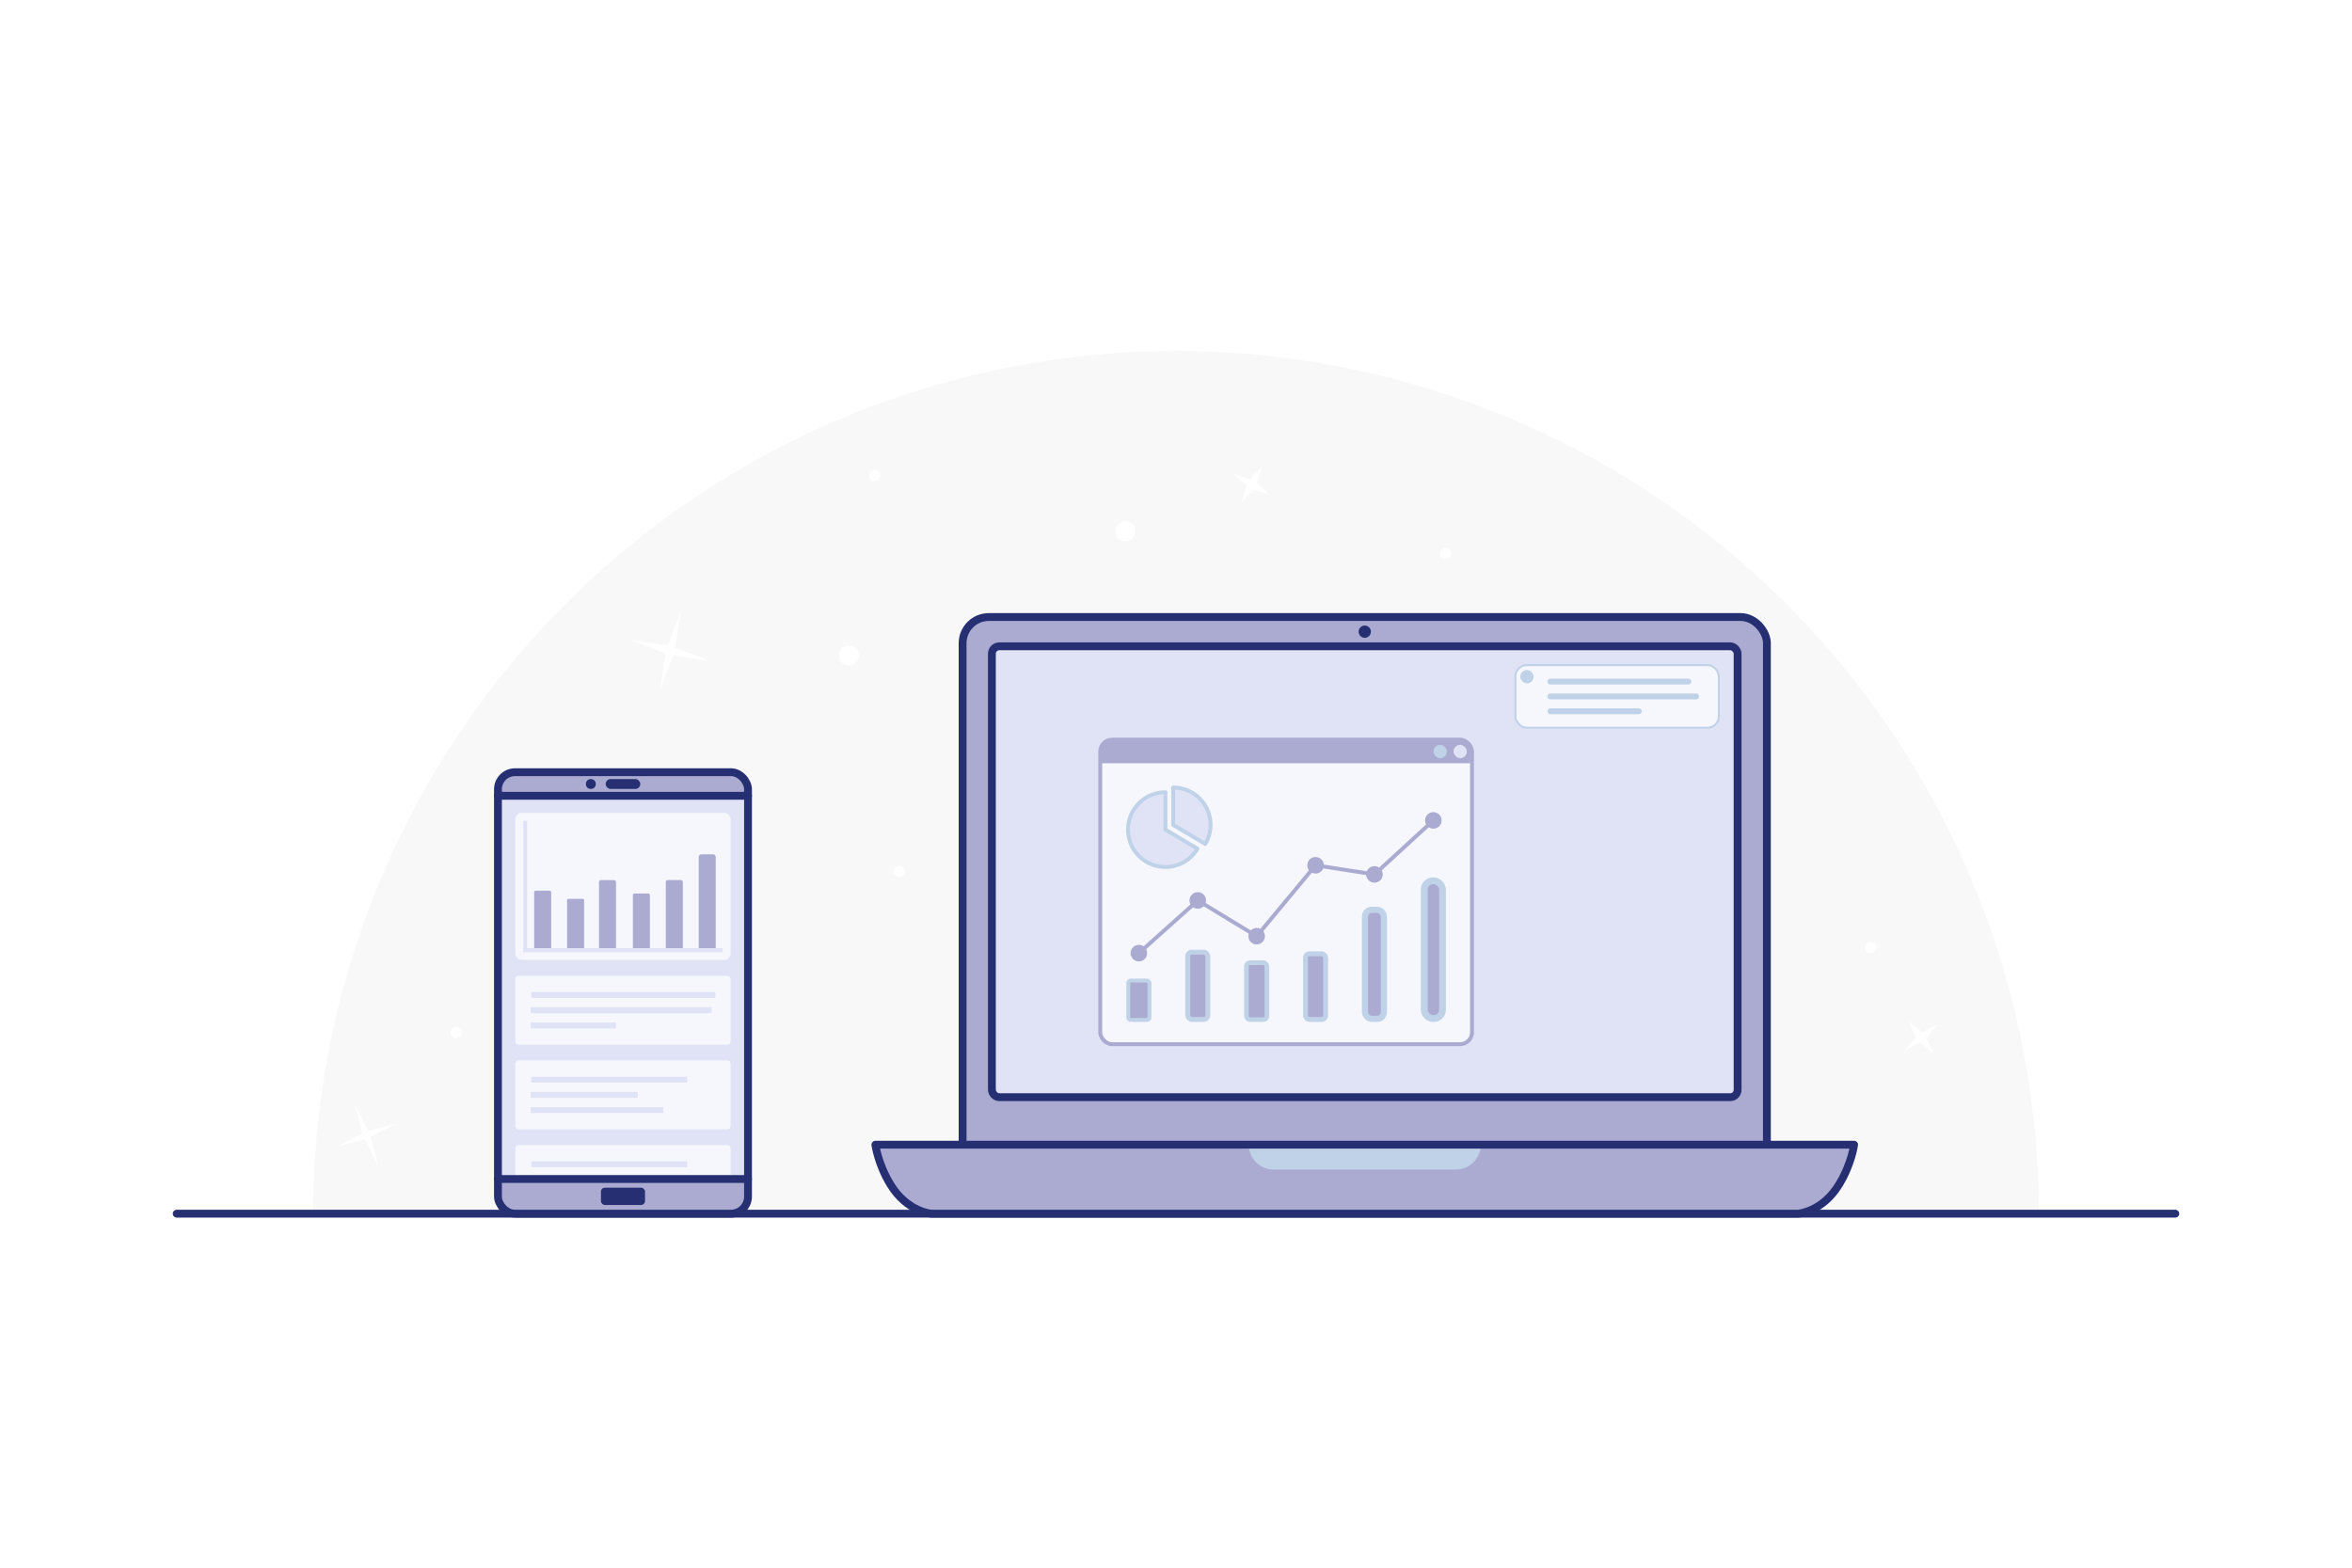 <svg xmlns="http://www.w3.org/2000/svg" width="1200" height="800">
  <path style="isolation:auto;mix-blend-mode:normal;solid-color:#000;solid-opacity:1" color="#000" overflow="visible"
    fill="#fff" fill-rule="evenodd" d="M0 0h1200v800.469H0z" />
  <path style="isolation:auto;mix-blend-mode:normal;solid-color:#000;solid-opacity:1"
    d="M600 179.129a440.212 440.212 0 00-440.213 440.21h880.426A440.212 440.212 0 00600 179.13z" color="#000"
    overflow="visible" fill-opacity=".028" fill-rule="evenodd" />
  <g transform="translate(0 100)" color="#000" fill="#fff" fill-rule="evenodd">
    <circle style="isolation:auto;mix-blend-mode:normal;solid-color:#000;solid-opacity:1" cx="433.116" cy="234.511"
      r="5.139" overflow="visible" />
    <circle style="isolation:auto;mix-blend-mode:normal;solid-color:#000;solid-opacity:1" cx="574.144" cy="171.134"
      r="5.139" overflow="visible" />
    <circle style="isolation:auto;mix-blend-mode:normal;solid-color:#000;solid-opacity:1" cx="954.405" cy="383.532"
      r="2.855" overflow="visible" />
    <circle style="isolation:auto;mix-blend-mode:normal;solid-color:#000;solid-opacity:1" cx="737.439" cy="182.554"
      r="2.855" overflow="visible" />
    <circle style="isolation:auto;mix-blend-mode:normal;solid-color:#000;solid-opacity:1" cx="446.248" cy="142.586"
      r="2.855" overflow="visible" />
    <circle style="isolation:auto;mix-blend-mode:normal;solid-color:#000;solid-opacity:1" cx="232.708" cy="426.926"
      r="2.855" overflow="visible" />
    <circle style="isolation:auto;mix-blend-mode:normal;solid-color:#000;solid-opacity:1" cx="948.695" cy="188.263"
      r="2.855" overflow="visible" />
    <circle style="isolation:auto;mix-blend-mode:normal;solid-color:#000;solid-opacity:1" cx="458.809" cy="344.707"
      r="2.855" overflow="visible" />
    <circle style="isolation:auto;mix-blend-mode:normal;solid-color:#000;solid-opacity:1" cx="319.637" cy="155.708"
      r="2.855" overflow="visible" />
    <path style="isolation:auto;mix-blend-mode:normal;solid-color:#000;solid-opacity:1"
      d="M347.488 211.523l-2.932 18.996 17.954 6.864-18.996-2.933-6.864 17.955 2.933-18.997-17.955-6.863 18.997 2.932zM983.991 234.16l-2.484 14.06 11.503 8.455-14.06-2.484-8.455 11.504 2.485-14.06-11.504-8.456 14.06 2.485zM643.94 137.909l-2.638 8.524 6.605 5.999-8.524-2.638-5.999 6.605 2.639-8.524-6.606-6 8.524 2.64zM202.647 473.23l-13.535 6.9 3.897 14.682-6.899-13.534-14.683 3.896 13.535-6.898-3.897-14.683 6.899 13.534zM988.575 422.848l-5.789 6.882 3.98 8.064-6.882-5.788-8.064 3.98 5.788-6.882-3.98-8.065 6.882 5.789z"
      overflow="visible" />
  </g>
  <g transform="translate(0 -252.362)" color="#000">
    <path style="isolation:auto;mix-blend-mode:normal;solid-color:#000;solid-opacity:1" d="M90.15 871.703h1019.7"
      overflow="visible" fill="#f6f7fc" fill-rule="evenodd" stroke="#252f71" stroke-width="4" stroke-linecap="round"
      stroke-linejoin="round" />
    <rect style="isolation:auto;mix-blend-mode:normal;solid-color:#000;solid-opacity:1" width="127.579" height="225.282"
      x="254.062" y="646.42" ry="8.713" overflow="visible" fill="#ababd2" fill-rule="evenodd" />
    <rect style="isolation:auto;mix-blend-mode:normal;solid-color:#000;solid-opacity:1" width="410.359" height="287.517"
      x="491.12" y="567.238" ry="13.364" overflow="visible" fill="#ababd2" fill-rule="evenodd" stroke="#252f71"
      stroke-width="4" />
    <path style="isolation:auto;mix-blend-mode:normal;solid-color:#000;solid-opacity:1"
      d="M446.631 836.511s1.231 9.694 7.637 20.252c8.546 14.087 20.916 14.94 20.916 14.94h442.23s12.37-.853 20.916-14.94c6.406-10.558 7.637-20.252 7.637-20.252H446.63z"
      overflow="visible" fill="#ababd2" fill-rule="evenodd" />
    <path style="isolation:auto;mix-blend-mode:normal;solid-color:#000;solid-opacity:1"
      d="M637.139 836.511a12.65 12.65 0 0012.678 12.678h92.964a12.65 12.65 0 0012.678-12.678H637.14z" overflow="visible"
      fill="#c0d2e8" fill-rule="evenodd" />
    <path style="isolation:auto;mix-blend-mode:normal;solid-color:#000;solid-opacity:1"
      d="M446.631 836.511s1.231 9.694 7.637 20.252c8.546 14.087 20.916 14.94 20.916 14.94h442.23s12.37-.853 20.916-14.94c6.406-10.558 7.637-20.252 7.637-20.252H446.63z"
      overflow="visible" fill="none" stroke="#252f71" stroke-width="4" stroke-linecap="round" stroke-linejoin="round" />
    <rect style="isolation:auto;mix-blend-mode:normal;solid-color:#000;solid-opacity:1" width="380.47" height="230.084"
      x="506.064" y="582.182" ry="3.756" overflow="visible" fill="#e0e3f6" fill-rule="evenodd" stroke="#252f71"
      stroke-width="4" />
    <rect style="isolation:auto;mix-blend-mode:normal;solid-color:#000;solid-opacity:1" width="189.689" height="155.413"
      x="561.336" y="629.813" ry="6.104" overflow="visible" fill="#f6f7fc" fill-rule="evenodd" />
    <path style="isolation:auto;mix-blend-mode:normal;solid-color:#000;solid-opacity:1"
      d="M567.44 629.814a6.09 6.09 0 00-6.104 6.104v5.959h189.69v-5.96a6.092 6.092 0 00-6.106-6.103H567.44z"
      overflow="visible" fill="#ababd2" fill-rule="evenodd" />
    <rect style="isolation:auto;mix-blend-mode:normal;solid-color:#000;solid-opacity:1" width="6.808" height="6.808"
      x="741.59" y="632.441" ry="3.404" overflow="visible" fill="#e0e3f6" fill-rule="evenodd" />
    <rect style="isolation:auto;mix-blend-mode:normal;solid-color:#000;solid-opacity:1" width="6.808" height="6.808"
      x="731.378" y="632.441" ry="3.404" overflow="visible" fill="#c0d2e8" fill-rule="evenodd" />
    <rect style="isolation:auto;mix-blend-mode:normal;solid-color:#000;solid-opacity:1" width="189.689" height="155.413"
      x="561.336" y="629.813" ry="6.104" overflow="visible" fill="none" stroke="#ababd2" stroke-width="2" />
    <path style="isolation:auto;mix-blend-mode:normal;solid-color:#000;solid-opacity:1"
      d="M581.056 738.75l30.05-26.892 30.05 18.26 30.05-36.189 30.049 4.648 30.05-27.556" overflow="visible" fill="none"
      stroke="#ababd2" stroke-width="2" stroke-linecap="round" stroke-linejoin="round" />
    <circle style="isolation:auto;mix-blend-mode:normal;solid-color:#000;solid-opacity:1" cx="611.106" cy="711.858"
      r="4.226" overflow="visible" fill="#ababd2" fill-rule="evenodd" />
    <circle style="isolation:auto;mix-blend-mode:normal;solid-color:#000;solid-opacity:1" cx="641.155" cy="730.118"
      r="4.226" overflow="visible" fill="#ababd2" fill-rule="evenodd" />
    <circle style="isolation:auto;mix-blend-mode:normal;solid-color:#000;solid-opacity:1" cx="671.205" cy="693.929"
      r="4.226" overflow="visible" fill="#ababd2" fill-rule="evenodd" />
    <circle style="isolation:auto;mix-blend-mode:normal;solid-color:#000;solid-opacity:1" cx="581.056" cy="738.75"
      r="4.226" overflow="visible" fill="#ababd2" fill-rule="evenodd" />
    <circle style="isolation:auto;mix-blend-mode:normal;solid-color:#000;solid-opacity:1" cx="701.255" cy="698.577"
      r="4.226" overflow="visible" fill="#ababd2" fill-rule="evenodd" />
    <circle style="isolation:auto;mix-blend-mode:normal;solid-color:#000;solid-opacity:1" cx="731.304" cy="671.021"
      r="4.226" overflow="visible" fill="#ababd2" fill-rule="evenodd" />
    <rect style="isolation:auto;mix-blend-mode:normal;solid-color:#000;solid-opacity:1" width="10.79" height="20.086"
      x="575.661" y="752.762" ry="1.245" overflow="visible" fill="#ababd2" fill-rule="evenodd" stroke="#c0d2e8"
      stroke-width="2" />
    <rect style="isolation:auto;mix-blend-mode:normal;solid-color:#000;solid-opacity:1" width="10.243" height="34.314"
      x="605.984" y="738.261" ry="2.127" overflow="visible" fill="#ababd2" fill-rule="evenodd" stroke="#c0d2e8"
      stroke-width="2.547" />
    <rect style="isolation:auto;mix-blend-mode:normal;solid-color:#000;solid-opacity:1" width="10.427" height="29.019"
      x="635.942" y="743.648" ry="1.799" overflow="visible" fill="#ababd2" fill-rule="evenodd" stroke="#c0d2e8"
      stroke-width="2.363" />
    <rect style="isolation:auto;mix-blend-mode:normal;solid-color:#000;solid-opacity:1" width="10.27" height="33.51"
      x="666.07" y="739.078" ry="2.077" overflow="visible" fill="#ababd2" fill-rule="evenodd" stroke="#c0d2e8"
      stroke-width="2.52" />
    <rect style="isolation:auto;mix-blend-mode:normal;solid-color:#000;solid-opacity:1" width="9.644" height="55.626"
      x="696.433" y="716.649" ry="3.448" overflow="visible" fill="#ababd2" fill-rule="evenodd" stroke="#c0d2e8"
      stroke-width="3.146" />
    <rect style="isolation:auto;mix-blend-mode:normal;solid-color:#000;solid-opacity:1" width="9.315" height="70.238"
      x="726.647" y="701.873" ry="4.354" overflow="visible" fill="#ababd2" fill-rule="evenodd" stroke="#c0d2e8"
      stroke-width="3.475" />
    <path style="isolation:auto;mix-blend-mode:normal;solid-color:#000;solid-opacity:1"
      d="M594.59 656.672c-10.523.001-19.053 8.533-19.053 19.058 0 10.524 8.53 19.056 19.053 19.057a19.055 19.055 0 0016.36-9.328l-16.36-9.73zm16.36 28.787z"
      overflow="visible" fill="#e0e3f6" fill-rule="evenodd" stroke="#c0d2e8" stroke-width="2" stroke-linecap="round"
      stroke-linejoin="round" />
    <path style="isolation:auto;mix-blend-mode:normal;solid-color:#000;solid-opacity:1"
      d="M598.576 654.246v19.058l16.359 9.73a19.055 19.057 0 002.696-9.73 19.055 19.057 0 00-19.055-19.058z"
      overflow="visible" fill="#e0e3f6" fill-rule="evenodd" stroke="#c0d2e8" stroke-width="2" stroke-linecap="round"
      stroke-linejoin="round" />
    <rect style="isolation:auto;mix-blend-mode:normal;solid-color:#000;solid-opacity:1" width="103.765" height="31.928"
      x="773.169" y="591.782" ry="5.752" overflow="visible" fill="#f6f7fc" fill-rule="evenodd" stroke="#c0d2e8" />
    <rect style="isolation:auto;mix-blend-mode:normal;solid-color:#000;solid-opacity:1" width="6.808" height="6.808"
      x="775.649" y="594.262" ry="3.404" overflow="visible" fill="#c0d2e8" fill-rule="evenodd" />
    <path style="isolation:auto;mix-blend-mode:normal;solid-color:#000;solid-opacity:1"
      d="M791.018 607.746h74.348M791.018 600.156h70.426M791.018 615.335h45.105" overflow="visible" fill="#f6f7fc"
      fill-rule="evenodd" stroke="#c0d2e8" stroke-width="3" stroke-linecap="round" stroke-linejoin="round" />
    <rect style="isolation:auto;mix-blend-mode:normal;solid-color:#000;solid-opacity:1" width="127.579" height="195.544"
      x="254.062" y="658.463" ry="0" overflow="visible" fill="#e0e3f6" fill-rule="evenodd" />
    <path style="isolation:auto;mix-blend-mode:normal;solid-color:#000;solid-opacity:1" d="M254.062 658.463H381.64"
      overflow="visible" fill="#e0e3f6" fill-rule="evenodd" stroke="#252f71" stroke-width="4" stroke-linecap="round"
      stroke-linejoin="round" />
    <rect style="isolation:auto;mix-blend-mode:normal;solid-color:#000;solid-opacity:1" width="17.663" height="5.047"
      x="309.02" y="649.918" ry="2.523" overflow="visible" fill="#252f71" fill-rule="evenodd" />
    <circle style="isolation:auto;mix-blend-mode:normal;solid-color:#000;solid-opacity:1" cx="301.45" cy="652.442"
      r="2.523" overflow="visible" fill="#252f71" fill-rule="evenodd" />
    <rect style="isolation:auto;mix-blend-mode:normal;solid-color:#000;solid-opacity:1" width="22.485" height="8.813"
      x="306.609" y="858.449" ry="1.979" overflow="visible" fill="#252f71" fill-rule="evenodd" />
    <rect style="isolation:auto;mix-blend-mode:normal;solid-color:#000;solid-opacity:1" width="127.579" height="225.282"
      x="254.062" y="646.42" ry="8.713" overflow="visible" fill="none" stroke="#252f71" stroke-width="4" />
    <circle style="isolation:auto;mix-blend-mode:normal;solid-color:#000;solid-opacity:1" cx="696.299" cy="574.71"
      r="3.134" overflow="visible" fill="#252f71" fill-rule="evenodd" />
    <rect style="isolation:auto;mix-blend-mode:normal;solid-color:#000;solid-opacity:1" width="109.815" height="75.094"
      x="262.944" y="667.145" ry="3.23" overflow="visible" fill="#f6f7fc" fill-rule="evenodd" />
    <rect style="isolation:auto;mix-blend-mode:normal;solid-color:#000;solid-opacity:1" width="109.815" height="35.125"
      x="262.944" y="750.313" ry="1.511" overflow="visible" fill="#f6f7fc" fill-rule="evenodd" />
    <rect style="isolation:auto;mix-blend-mode:normal;solid-color:#000;solid-opacity:1" width="109.815" height="35.125"
      x="262.944" y="793.513" ry="1.511" overflow="visible" fill="#f6f7fc" fill-rule="evenodd" />
    <rect style="isolation:auto;mix-blend-mode:normal;solid-color:#000;solid-opacity:1" width="2" height="67.019"
      x="266.981" y="671.182" ry="0" overflow="visible" fill="#e0e3f6" fill-rule="evenodd" />
    <g transform="translate(127.066 -29.126)" fill="#ababd2" fill-rule="evenodd">
      <rect ry=".7" y="740.164" x="162.253" height="26.163" width="8.694"
        style="isolation:auto;mix-blend-mode:normal;solid-color:#000;solid-opacity:1" overflow="visible" />
      <rect ry=".811" y="736.025" x="145.463" height="30.303" width="8.694"
        style="isolation:auto;mix-blend-mode:normal;solid-color:#000;solid-opacity:1" overflow="visible" />
      <rect ry=".957" y="730.601" x="178.543" height="35.727" width="8.694"
        style="isolation:auto;mix-blend-mode:normal;solid-color:#000;solid-opacity:1" overflow="visible" />
      <rect ry=".773" y="737.452" x="195.833" height="28.875" width="8.694"
        style="isolation:auto;mix-blend-mode:normal;solid-color:#000;solid-opacity:1" overflow="visible" />
      <rect ry=".957" y="730.572" x="212.623" height="35.756" width="8.694"
        style="isolation:auto;mix-blend-mode:normal;solid-color:#000;solid-opacity:1" overflow="visible" />
      <rect ry="1.309" y="717.451" x="229.413" height="48.877" width="8.694"
        style="isolation:auto;mix-blend-mode:normal;solid-color:#000;solid-opacity:1" overflow="visible" />
    </g>
    <rect style="isolation:auto;mix-blend-mode:normal;solid-color:#000;solid-opacity:1" width="2" height="101.74"
      x="736.201" y="-368.721" ry="0" transform="rotate(90)" overflow="visible" fill="#e0e3f6" fill-rule="evenodd" />
    <g fill="none" stroke="#e0e3f6" stroke-width="3" stroke-linejoin="round">
      <path d="M270.747 767.876H363.1M271.032 760.096h93.924M270.747 775.655h43.536"
        style="isolation:auto;mix-blend-mode:normal;solid-color:#000;solid-opacity:1" overflow="visible" />
    </g>
    <path style="isolation:auto;mix-blend-mode:normal;solid-color:#000;solid-opacity:1"
      d="M270.747 811.075h54.604M271.032 803.296h79.591M270.747 818.854h67.76" overflow="visible" fill="none"
      stroke="#e0e3f6" stroke-width="3" stroke-linejoin="round" />
    <path style="isolation:auto;mix-blend-mode:normal;solid-color:#000;solid-opacity:1"
      d="M264.455 836.712c-.837 0-1.512.673-1.512 1.51v15.785H372.76v-15.785c0-.837-.675-1.51-1.512-1.51H264.455z"
      overflow="visible" fill="#f6f7fc" fill-rule="evenodd" />
    <path style="isolation:auto;mix-blend-mode:normal;solid-color:#000;solid-opacity:1" d="M254.062 854.008H381.64"
      overflow="visible" fill="#e0e3f6" fill-rule="evenodd" stroke="#252f71" stroke-width="4" stroke-linecap="round"
      stroke-linejoin="round" />
    <path style="isolation:auto;mix-blend-mode:normal;solid-color:#000;solid-opacity:1" d="M271.032 846.495h79.591"
      overflow="visible" fill="none" stroke="#e0e3f6" stroke-width="3" stroke-linejoin="round" />
  </g>
</svg>
